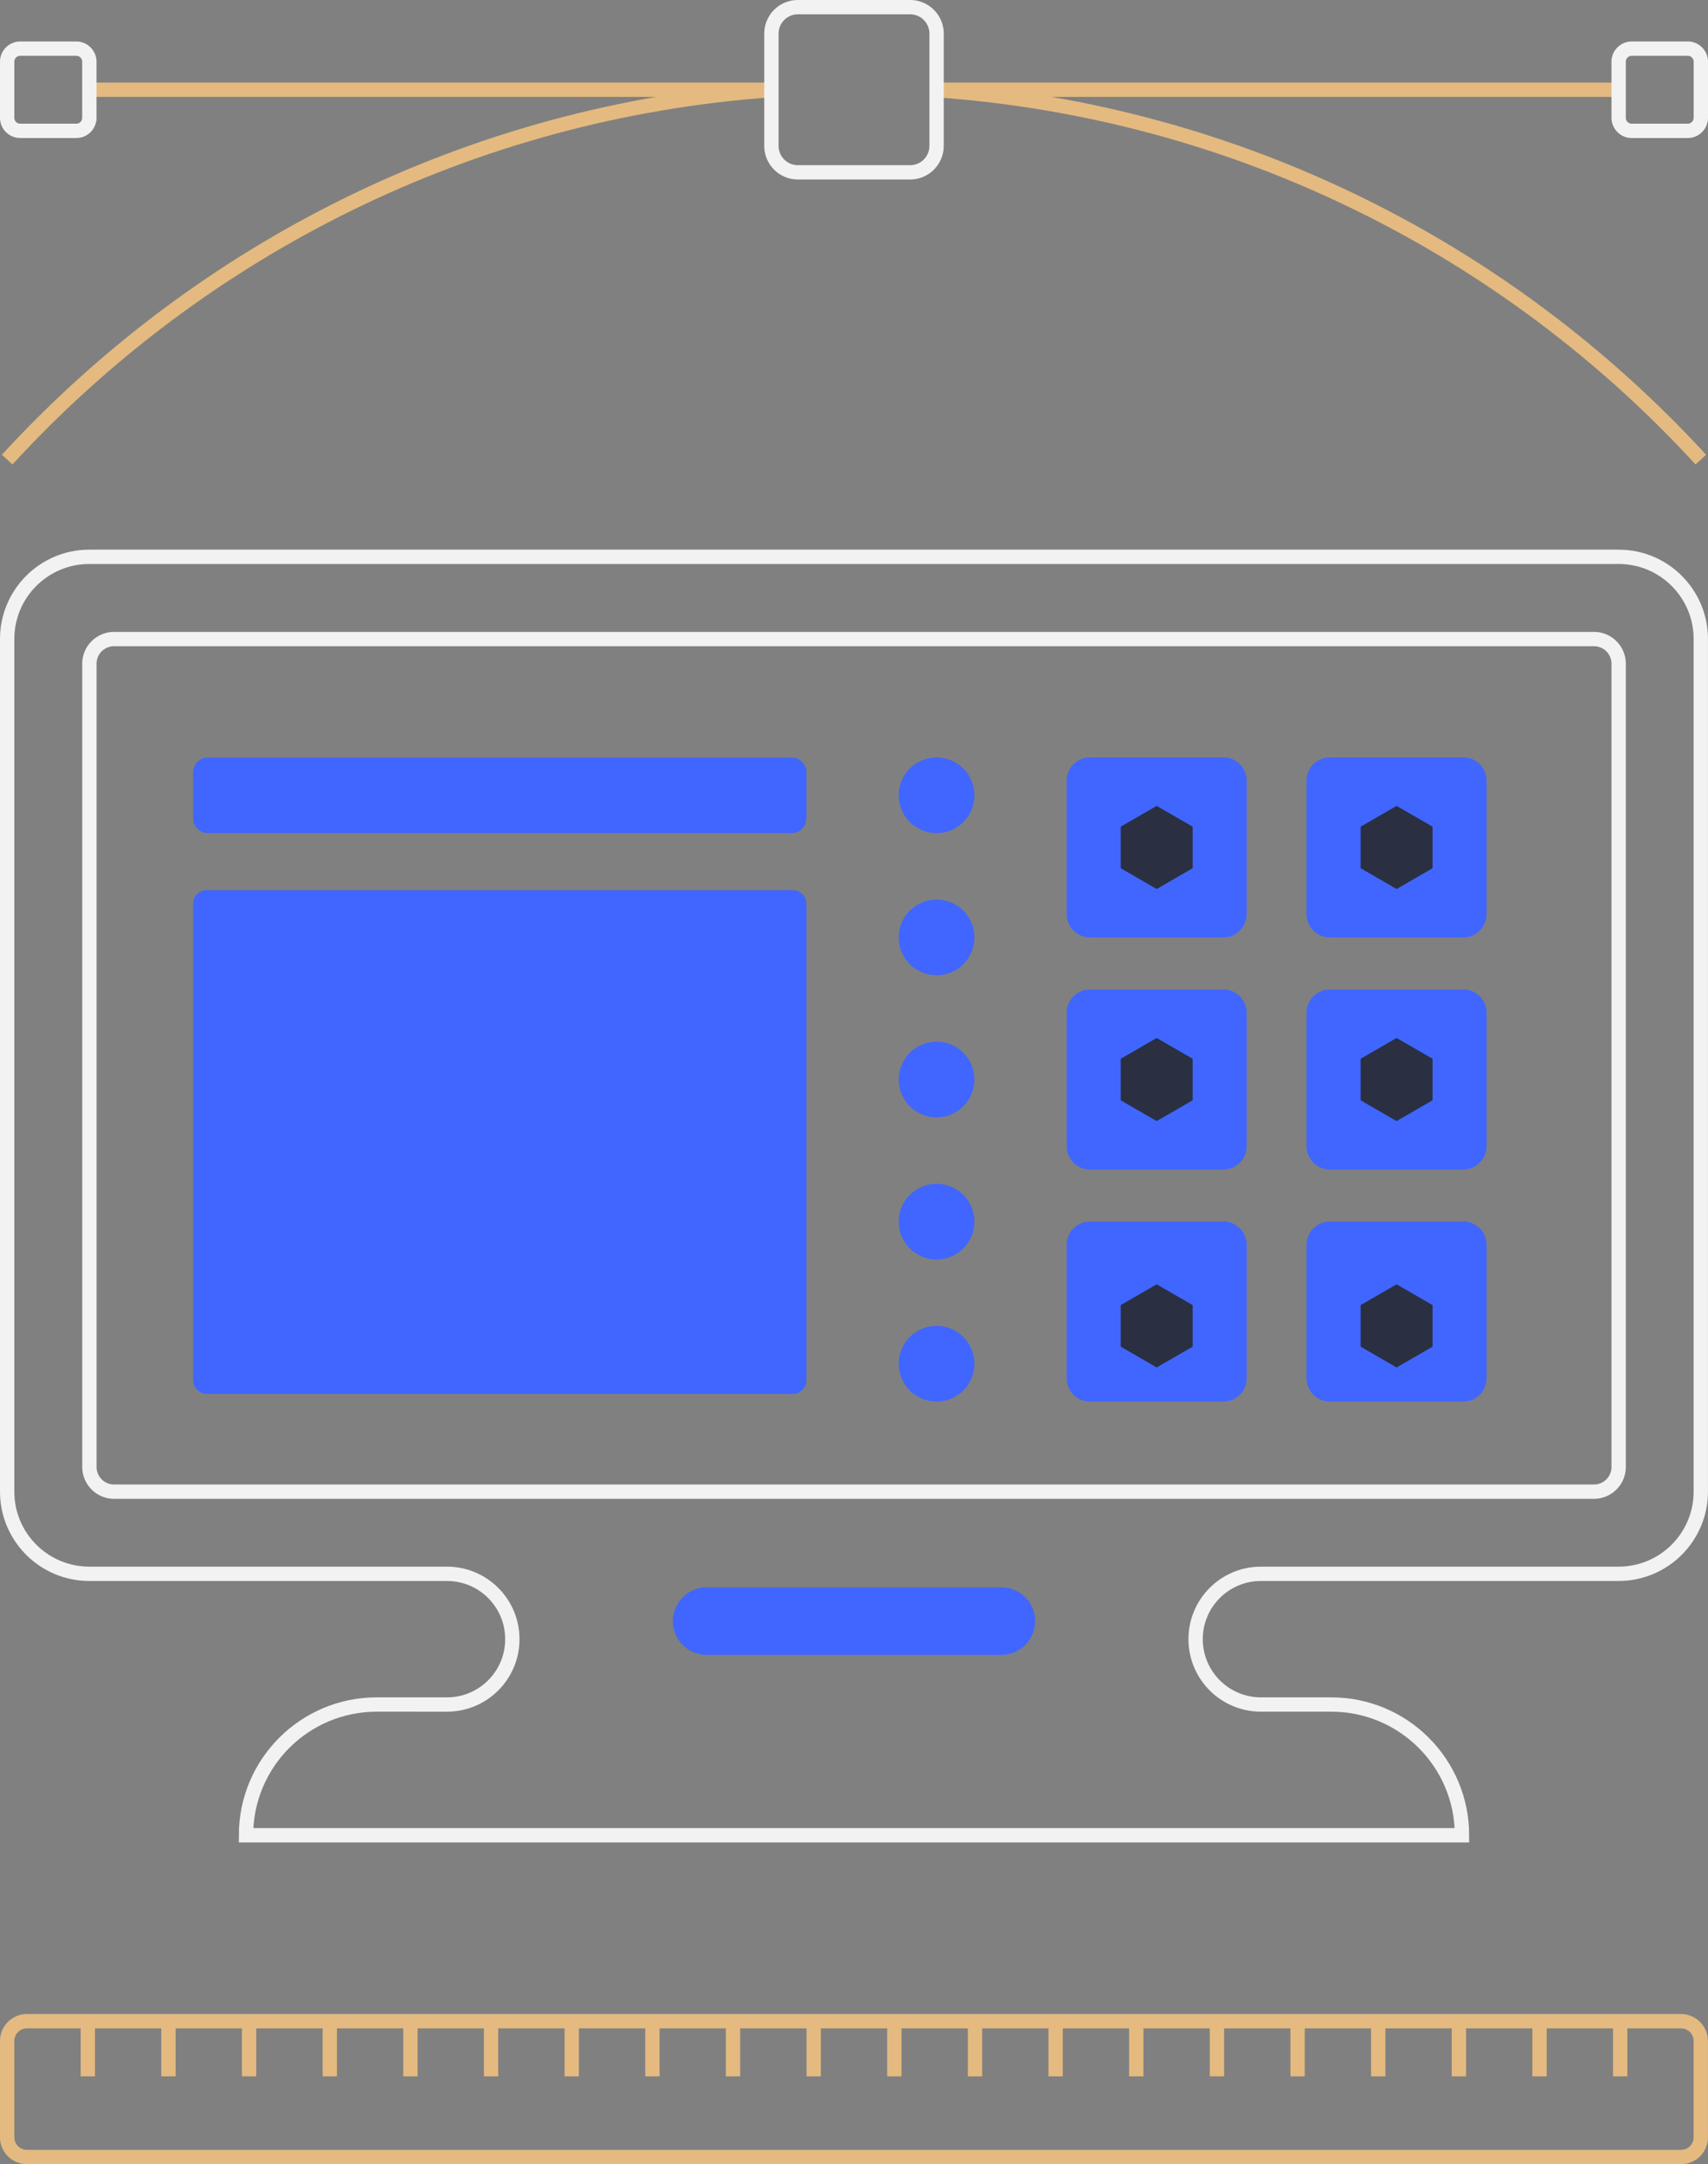 <svg xmlns="http://www.w3.org/2000/svg" viewBox="0 0 357.84 453.35"><rect x="0" y="0" width="357.84" height="453.35" fill="#808080" stroke="none"/><style>.st0,.st2{fill:none;stroke:#e4ba80;stroke-width:3;stroke-miterlimit:10}.st2{stroke:#f2f2f2}.st3{fill:#4066ff}</style><g id="Arte"><path class="st2" d="M339.11 116.64H18.72c-9.51 0-17.22 7.71-17.22 17.22v178.6c0 9.51 7.71 17.22 17.22 17.22h74.93c7.56 0 13.69 6.13 13.69 13.69s-6.13 13.69-13.69 13.69H78.93c-15.13 0-27.39 12.26-27.39 27.39H306.3c0-15.13-12.26-27.39-27.39-27.39h-14.73c-7.56 0-13.69-6.13-13.69-13.69s6.13-13.69 13.69-13.69h74.93c9.51 0 17.22-7.71 17.22-17.22v-178.6c.01-9.5-7.7-17.22-17.22-17.22z"/><path class="st2" d="M18.73 307.3V139.04a5.17 5.17 0 0 1 5.17-5.17h310.05a5.17 5.17 0 0 1 5.17 5.17V307.3a5.17 5.17 0 0 1-5.17 5.17H23.89a5.175 5.175 0 0 1-5.16-5.17z"/><path class="st3" d="M165.83 174.53H43.57c-1.72 0-3.11-1.39-3.11-3.11v-9.63c0-1.72 1.39-3.11 3.11-3.11h122.27c1.72 0 3.11 1.39 3.11 3.11v9.63c0 1.72-1.4 3.11-3.12 3.11zm.25 117.46H43.33a2.87 2.87 0 0 1-2.87-2.87v-99.79a2.87 2.87 0 0 1 2.87-2.87h122.75a2.87 2.87 0 0 1 2.87 2.87v99.79c0 1.58-1.29 2.87-2.87 2.87z"/><circle class="st3" cx="196.22" cy="166.6" r="7.93"/><circle class="st3" cx="196.22" cy="196.37" r="7.93"/><circle class="st3" cx="196.22" cy="226.14" r="7.93"/><circle class="st3" cx="196.22" cy="255.91" r="7.93"/><circle class="st3" cx="196.22" cy="285.67" r="7.93"/><path class="st3" d="M256.32 196.37h-27.97a4.87 4.87 0 0 1-4.87-4.87v-27.97a4.87 4.87 0 0 1 4.87-4.87h27.97a4.87 4.87 0 0 1 4.87 4.87v27.97c-.01 2.69-2.19 4.87-4.87 4.87zm50.26 0h-27.97a4.87 4.87 0 0 1-4.87-4.87v-27.97a4.87 4.87 0 0 1 4.87-4.87h27.97a4.87 4.87 0 0 1 4.87 4.87v27.97c-.01 2.69-2.18 4.87-4.87 4.87zm-50.26 48.62h-27.97a4.87 4.87 0 0 1-4.87-4.87v-27.97a4.87 4.87 0 0 1 4.87-4.87h27.97a4.87 4.87 0 0 1 4.87 4.87v27.97c-.01 2.69-2.19 4.87-4.87 4.87zm50.26 0h-27.97a4.87 4.87 0 0 1-4.87-4.87v-27.97a4.87 4.87 0 0 1 4.87-4.87h27.97a4.87 4.87 0 0 1 4.87 4.87v27.97c-.01 2.69-2.18 4.87-4.87 4.87zm-50.26 48.61h-27.97a4.87 4.87 0 0 1-4.87-4.87v-27.97a4.87 4.87 0 0 1 4.87-4.87h27.97a4.87 4.87 0 0 1 4.87 4.87v27.97c-.01 2.69-2.19 4.87-4.87 4.87zm50.26 0h-27.97a4.87 4.87 0 0 1-4.87-4.87v-27.97a4.87 4.87 0 0 1 4.87-4.87h27.97a4.87 4.87 0 0 1 4.87 4.87v27.97c-.01 2.69-2.18 4.87-4.87 4.87z"/><path d="M234.8 173.17v8.7l7.53 4.36 7.54-4.36v-8.7l-7.54-4.35zm50.26 0v8.7l7.54 4.36 7.53-4.36v-8.7l-7.53-4.35zm-50.26 48.62v8.7l7.53 4.35 7.54-4.35v-8.7l-7.54-4.36zm50.26 0v8.7l7.54 4.35 7.53-4.35v-8.7l-7.53-4.36zm-50.26 51.6v8.71l7.53 4.35 7.54-4.35v-8.71l-7.54-4.35zm50.26 0v8.71l7.54 4.35 7.53-4.35v-8.71l-7.53-4.35z" fill="#2a2f41"/><path class="st3" d="M209.8 346.66h-61.75a7.07 7.07 0 1 1 0-14.14h61.75c3.9 0 7.07 3.16 7.07 7.07-.01 3.9-3.17 7.07-7.07 7.07z"/><path class="st0" d="M161.62 18.88C98.37 23.38 41.87 52.3 1.5 96.28m354.84 0c-40.37-43.97-96.87-72.9-160.13-77.39m.01-.09h142.89m-320.38 0h142.89"/><path class="st2" d="M353.6 27.41h-11.74c-1.51 0-2.74-1.23-2.74-2.74V12.93c0-1.51 1.23-2.74 2.74-2.74h11.74c1.51 0 2.74 1.23 2.74 2.74v11.74c0 1.51-1.23 2.74-2.74 2.74zm-337.62 0H4.24c-1.51 0-2.74-1.23-2.74-2.74V12.93c0-1.51 1.23-2.74 2.74-2.74h11.74c1.51 0 2.74 1.23 2.74 2.74v11.74a2.731 2.731 0 0 1-2.74 2.74zM190.68 1.5h-23.52a5.54 5.54 0 0 0-5.54 5.54v23.52a5.54 5.54 0 0 0 5.54 5.54h23.52a5.54 5.54 0 0 0 5.54-5.54V7.04a5.54 5.54 0 0 0-5.54-5.54z"/><path class="st0" d="M352.19 451.85H5.65c-2.29 0-4.15-1.86-4.15-4.15v-20.15c0-2.29 1.86-4.15 4.15-4.15h346.53c2.29 0 4.15 1.86 4.15 4.15v20.15a4.138 4.138 0 0 1-4.14 4.15zM18.4 423.38v11.57m16.89-11.57v11.57m16.9-11.57v11.57m16.9-11.57v11.57m16.9-11.57v11.57m16.89-11.57v11.57m16.9-11.57v11.57m16.9-11.57v11.57m16.89-11.57v11.57m16.9-11.57v11.57m16.9-11.57v11.57m16.9-11.57v11.57m16.89-11.57v11.57m16.9-11.57v11.57m16.9-11.57v11.57m16.89-11.57v11.57m16.9-11.57v11.57m16.9-11.57v11.57m16.89-11.57v11.57m16.9-11.57v11.57"/></g></svg>